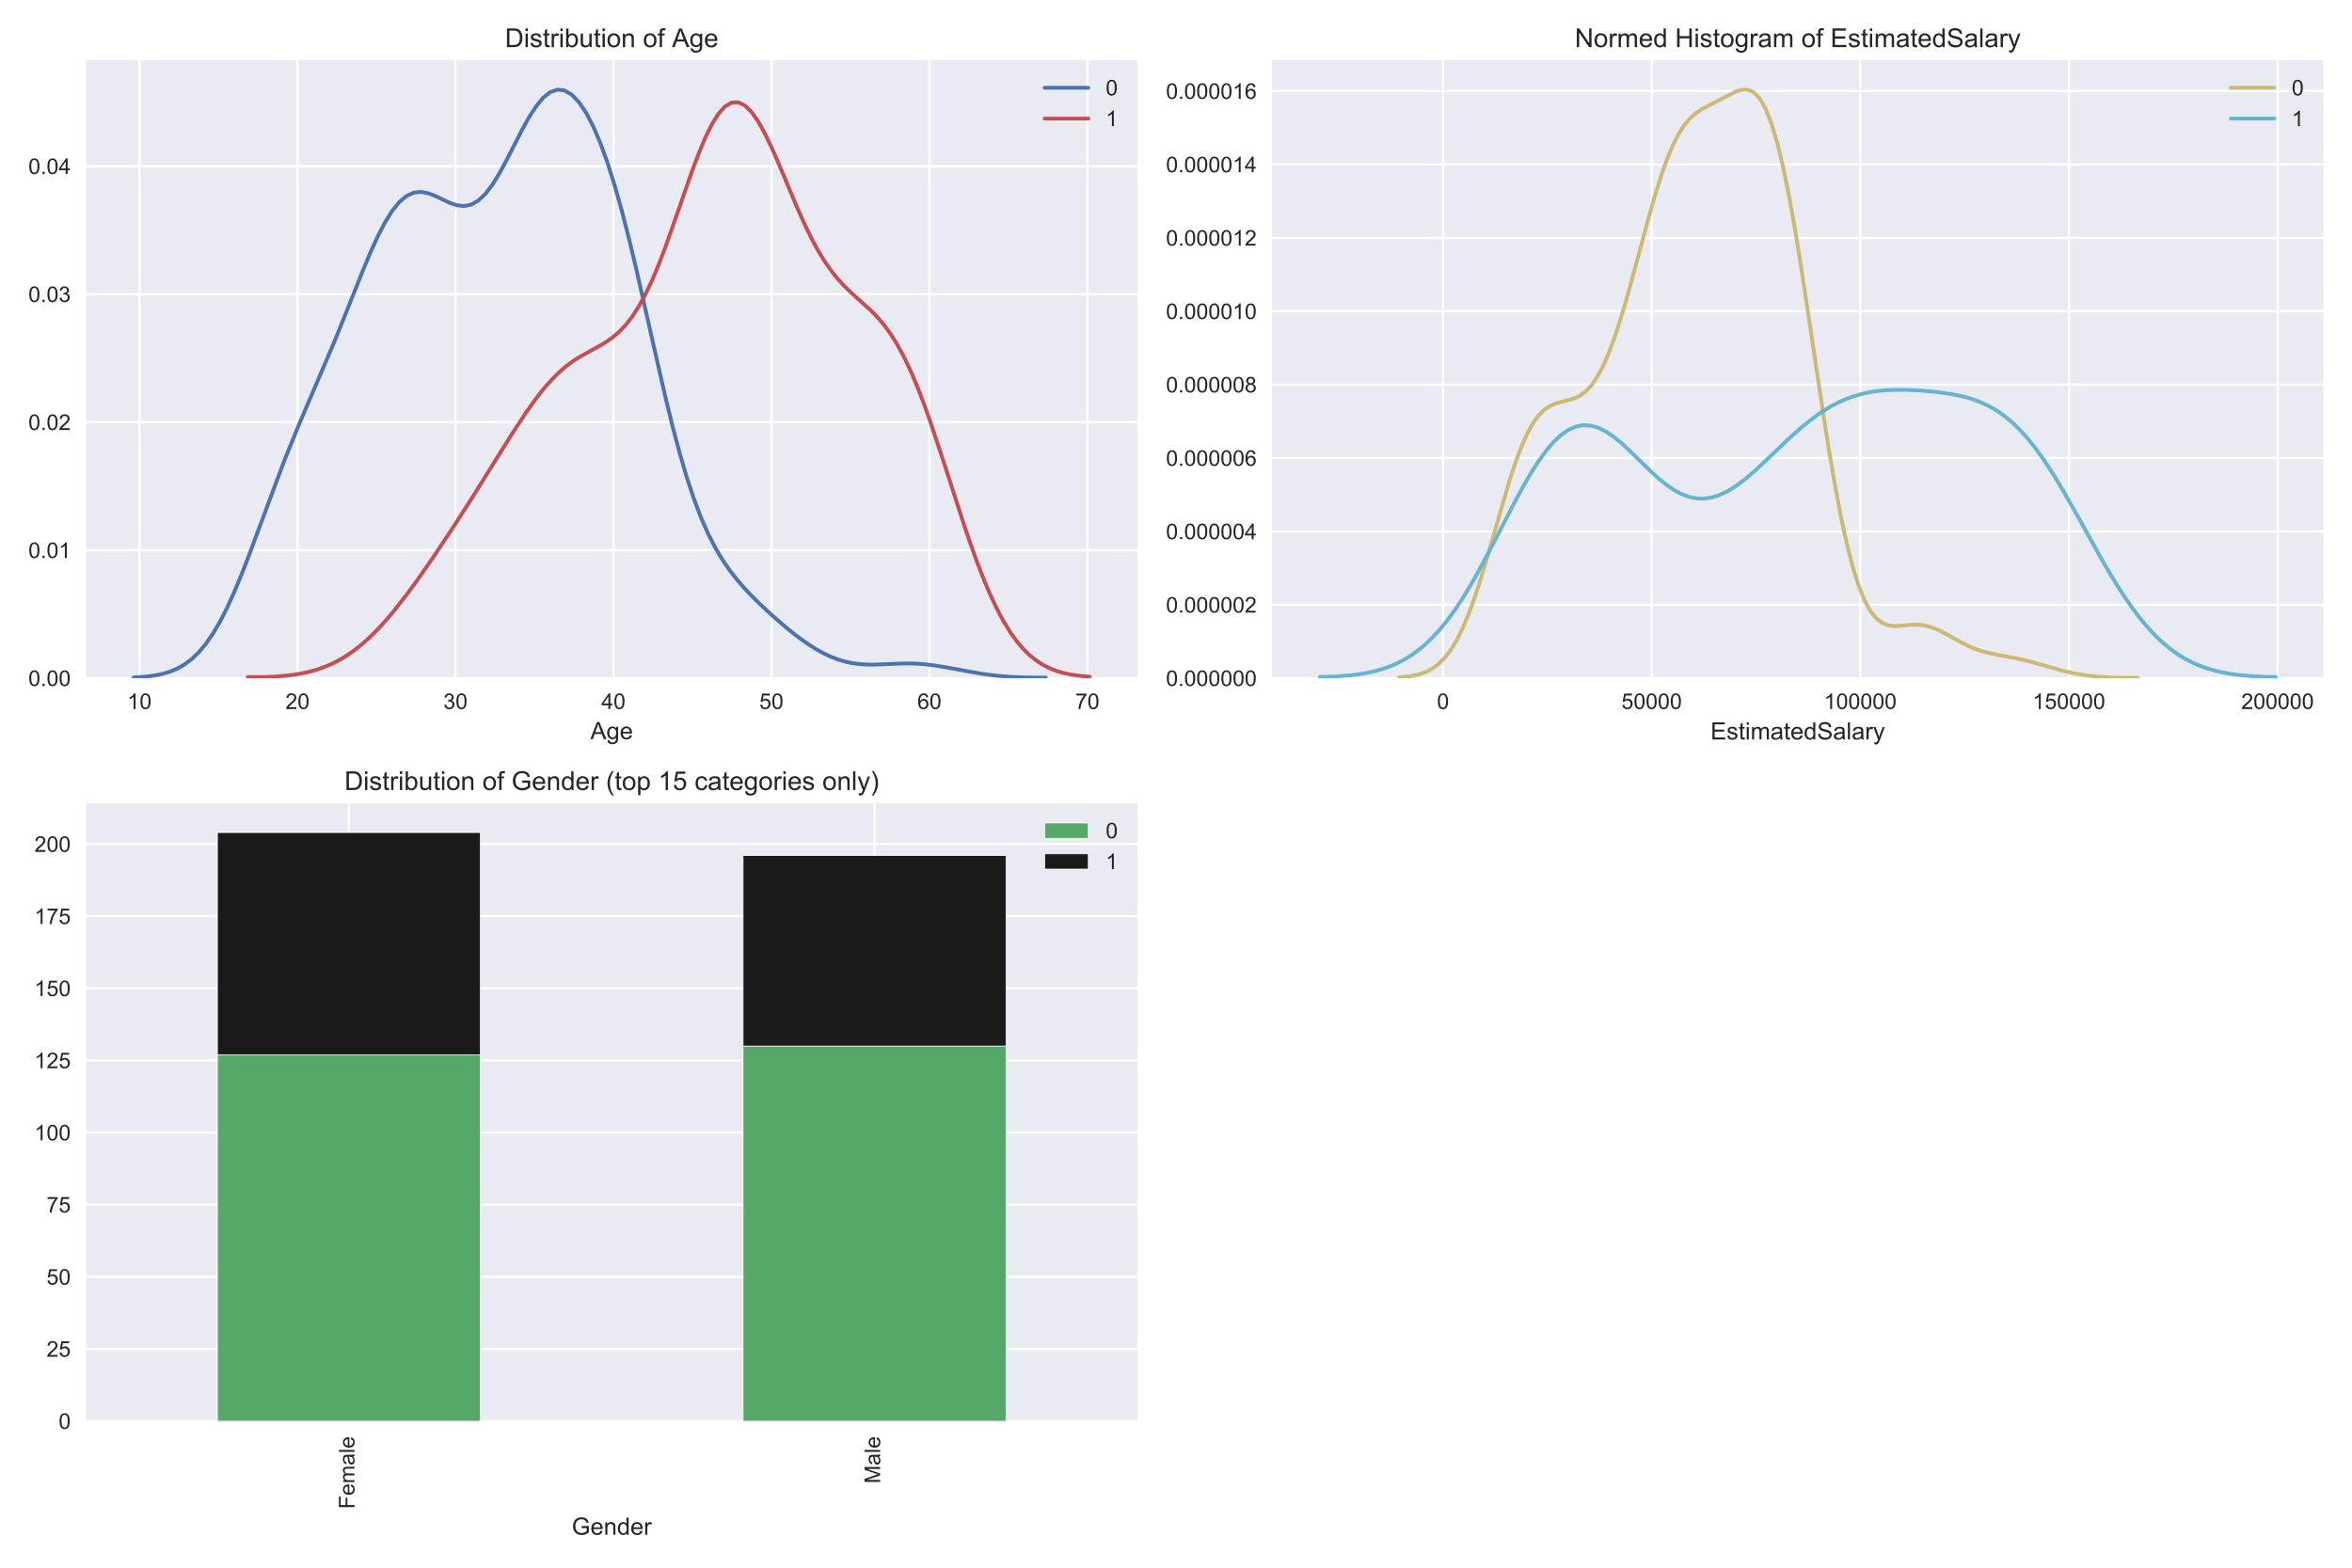 <?xml version="1.0" encoding="utf-8" standalone="no"?>
<!DOCTYPE svg PUBLIC "-//W3C//DTD SVG 1.1//EN"
  "http://www.w3.org/Graphics/SVG/1.1/DTD/svg11.dtd">
<!-- Created with matplotlib (https://matplotlib.org/) -->
<svg height="720pt" version="1.1" viewBox="0 0 1080 720" width="1080pt" xmlns="http://www.w3.org/2000/svg" xmlns:xlink="http://www.w3.org/1999/xlink">
 <defs>
  <style type="text/css">
*{stroke-linecap:butt;stroke-linejoin:round;}
  </style>
 </defs>
 <g id="figure_1">
  <g id="patch_1">
   <path d="M 0 720 
L 1080 720 
L 1080 0 
L 0 0 
z
" style="fill:#ffffff;"/>
  </g>
  <g id="axes_1">
   <g id="patch_2">
    <path d="M 39.49 311.47 
L 522.281 311.47 
L 522.281 27.656 
L 39.49 27.656 
z
" style="fill:#eaeaf2;"/>
   </g>
   <g id="matplotlib.axis_1">
    <g id="xtick_1">
     <g id="line2d_1">
      <path clip-path="url(#p8ef5d5c719)" d="M 64.067 311.47 
L 64.067 27.656 
" style="fill:none;stroke:#ffffff;stroke-linecap:round;"/>
     </g>
     <g id="text_1">
      <!-- 10 -->
      <defs>
       <path d="M 37.25 0 
L 28.469 0 
L 28.469 56 
Q 25.297 52.984 20.141 49.953 
Q 14.984 46.922 10.891 45.406 
L 10.891 53.906 
Q 18.266 57.375 23.781 62.297 
Q 29.297 67.234 31.594 71.875 
L 37.25 71.875 
z
" id="ArialMT-49"/>
       <path d="M 4.156 35.297 
Q 4.156 48 6.766 55.734 
Q 9.375 63.484 14.516 67.672 
Q 19.672 71.875 27.484 71.875 
Q 33.25 71.875 37.594 69.547 
Q 41.938 67.234 44.766 62.859 
Q 47.609 58.5 49.219 52.219 
Q 50.828 45.953 50.828 35.297 
Q 50.828 22.703 48.234 14.969 
Q 45.656 7.234 40.5 3 
Q 35.359 -1.219 27.484 -1.219 
Q 17.141 -1.219 11.234 6.203 
Q 4.156 15.141 4.156 35.297 
z
M 13.188 35.297 
Q 13.188 17.672 17.312 11.828 
Q 21.438 6 27.484 6 
Q 33.547 6 37.672 11.859 
Q 41.797 17.719 41.797 35.297 
Q 41.797 52.984 37.672 58.781 
Q 33.547 64.594 27.391 64.594 
Q 21.344 64.594 17.719 59.469 
Q 13.188 52.938 13.188 35.297 
z
" id="ArialMT-48"/>
      </defs>
      <g style="fill:#262626;" transform="translate(58.506 325.628)scale(0.1 -0.1)">
       <use xlink:href="#ArialMT-49"/>
       <use x="55.615" xlink:href="#ArialMT-48"/>
      </g>
     </g>
    </g>
    <g id="xtick_2">
     <g id="line2d_2">
      <path clip-path="url(#p8ef5d5c719)" d="M 136.608 311.47 
L 136.608 27.656 
" style="fill:none;stroke:#ffffff;stroke-linecap:round;"/>
     </g>
     <g id="text_2">
      <!-- 20 -->
      <defs>
       <path d="M 50.344 8.453 
L 50.344 0 
L 3.031 0 
Q 2.938 3.172 4.047 6.109 
Q 5.859 10.938 9.828 15.625 
Q 13.812 20.312 21.344 26.469 
Q 33.016 36.031 37.109 41.625 
Q 41.219 47.219 41.219 52.203 
Q 41.219 57.422 37.469 61 
Q 33.734 64.594 27.734 64.594 
Q 21.391 64.594 17.578 60.781 
Q 13.766 56.984 13.719 50.25 
L 4.688 51.172 
Q 5.609 61.281 11.656 66.578 
Q 17.719 71.875 27.938 71.875 
Q 38.234 71.875 44.234 66.156 
Q 50.25 60.453 50.25 52 
Q 50.25 47.703 48.484 43.547 
Q 46.734 39.406 42.656 34.812 
Q 38.578 30.219 29.109 22.219 
Q 21.188 15.578 18.938 13.203 
Q 16.703 10.844 15.234 8.453 
z
" id="ArialMT-50"/>
      </defs>
      <g style="fill:#262626;" transform="translate(131.048 325.628)scale(0.1 -0.1)">
       <use xlink:href="#ArialMT-50"/>
       <use x="55.615" xlink:href="#ArialMT-48"/>
      </g>
     </g>
    </g>
    <g id="xtick_3">
     <g id="line2d_3">
      <path clip-path="url(#p8ef5d5c719)" d="M 209.15 311.47 
L 209.15 27.656 
" style="fill:none;stroke:#ffffff;stroke-linecap:round;"/>
     </g>
     <g id="text_3">
      <!-- 30 -->
      <defs>
       <path d="M 4.203 18.891 
L 12.984 20.062 
Q 14.5 12.594 18.141 9.297 
Q 21.781 6 27 6 
Q 33.203 6 37.469 10.297 
Q 41.75 14.594 41.75 20.953 
Q 41.75 27 37.797 30.922 
Q 33.844 34.859 27.734 34.859 
Q 25.25 34.859 21.531 33.891 
L 22.516 41.609 
Q 23.391 41.5 23.922 41.5 
Q 29.547 41.5 34.031 44.422 
Q 38.531 47.359 38.531 53.469 
Q 38.531 58.297 35.25 61.469 
Q 31.984 64.656 26.812 64.656 
Q 21.688 64.656 18.266 61.422 
Q 14.844 58.203 13.875 51.766 
L 5.078 53.328 
Q 6.688 62.156 12.391 67.016 
Q 18.109 71.875 26.609 71.875 
Q 32.469 71.875 37.391 69.359 
Q 42.328 66.844 44.938 62.5 
Q 47.562 58.156 47.562 53.266 
Q 47.562 48.641 45.062 44.828 
Q 42.578 41.016 37.703 38.766 
Q 44.047 37.312 47.562 32.688 
Q 51.078 28.078 51.078 21.141 
Q 51.078 11.766 44.234 5.25 
Q 37.406 -1.266 26.953 -1.266 
Q 17.531 -1.266 11.297 4.344 
Q 5.078 9.969 4.203 18.891 
z
" id="ArialMT-51"/>
      </defs>
      <g style="fill:#262626;" transform="translate(203.589 325.628)scale(0.1 -0.1)">
       <use xlink:href="#ArialMT-51"/>
       <use x="55.615" xlink:href="#ArialMT-48"/>
      </g>
     </g>
    </g>
    <g id="xtick_4">
     <g id="line2d_4">
      <path clip-path="url(#p8ef5d5c719)" d="M 281.692 311.47 
L 281.692 27.656 
" style="fill:none;stroke:#ffffff;stroke-linecap:round;"/>
     </g>
     <g id="text_4">
      <!-- 40 -->
      <defs>
       <path d="M 32.328 0 
L 32.328 17.141 
L 1.266 17.141 
L 1.266 25.203 
L 33.938 71.578 
L 41.109 71.578 
L 41.109 25.203 
L 50.781 25.203 
L 50.781 17.141 
L 41.109 17.141 
L 41.109 0 
z
M 32.328 25.203 
L 32.328 57.469 
L 9.906 25.203 
z
" id="ArialMT-52"/>
      </defs>
      <g style="fill:#262626;" transform="translate(276.131 325.628)scale(0.1 -0.1)">
       <use xlink:href="#ArialMT-52"/>
       <use x="55.615" xlink:href="#ArialMT-48"/>
      </g>
     </g>
    </g>
    <g id="xtick_5">
     <g id="line2d_5">
      <path clip-path="url(#p8ef5d5c719)" d="M 354.233 311.47 
L 354.233 27.656 
" style="fill:none;stroke:#ffffff;stroke-linecap:round;"/>
     </g>
     <g id="text_5">
      <!-- 50 -->
      <defs>
       <path d="M 4.156 18.75 
L 13.375 19.531 
Q 14.406 12.797 18.141 9.391 
Q 21.875 6 27.156 6 
Q 33.5 6 37.891 10.781 
Q 42.281 15.578 42.281 23.484 
Q 42.281 31 38.062 35.344 
Q 33.844 39.703 27 39.703 
Q 22.75 39.703 19.328 37.766 
Q 15.922 35.844 13.969 32.766 
L 5.719 33.844 
L 12.641 70.609 
L 48.25 70.609 
L 48.25 62.203 
L 19.672 62.203 
L 15.828 42.969 
Q 22.266 47.469 29.344 47.469 
Q 38.719 47.469 45.156 40.969 
Q 51.609 34.469 51.609 24.266 
Q 51.609 14.547 45.953 7.469 
Q 39.062 -1.219 27.156 -1.219 
Q 17.391 -1.219 11.203 4.25 
Q 5.031 9.719 4.156 18.75 
z
" id="ArialMT-53"/>
      </defs>
      <g style="fill:#262626;" transform="translate(348.672 325.628)scale(0.1 -0.1)">
       <use xlink:href="#ArialMT-53"/>
       <use x="55.615" xlink:href="#ArialMT-48"/>
      </g>
     </g>
    </g>
    <g id="xtick_6">
     <g id="line2d_6">
      <path clip-path="url(#p8ef5d5c719)" d="M 426.775 311.47 
L 426.775 27.656 
" style="fill:none;stroke:#ffffff;stroke-linecap:round;"/>
     </g>
     <g id="text_6">
      <!-- 60 -->
      <defs>
       <path d="M 49.75 54.047 
L 41.016 53.375 
Q 39.844 58.547 37.703 60.891 
Q 34.125 64.656 28.906 64.656 
Q 24.703 64.656 21.531 62.312 
Q 17.391 59.281 14.984 53.469 
Q 12.594 47.656 12.5 36.922 
Q 15.672 41.75 20.266 44.094 
Q 24.859 46.438 29.891 46.438 
Q 38.672 46.438 44.844 39.969 
Q 51.031 33.5 51.031 23.25 
Q 51.031 16.5 48.125 10.719 
Q 45.219 4.938 40.141 1.859 
Q 35.062 -1.219 28.609 -1.219 
Q 17.625 -1.219 10.688 6.859 
Q 3.766 14.938 3.766 33.5 
Q 3.766 54.25 11.422 63.672 
Q 18.109 71.875 29.438 71.875 
Q 37.891 71.875 43.281 67.141 
Q 48.688 62.406 49.75 54.047 
z
M 13.875 23.188 
Q 13.875 18.656 15.797 14.5 
Q 17.719 10.359 21.188 8.172 
Q 24.656 6 28.469 6 
Q 34.031 6 38.031 10.484 
Q 42.047 14.984 42.047 22.703 
Q 42.047 30.125 38.078 34.391 
Q 34.125 38.672 28.125 38.672 
Q 22.172 38.672 18.016 34.391 
Q 13.875 30.125 13.875 23.188 
z
" id="ArialMT-54"/>
      </defs>
      <g style="fill:#262626;" transform="translate(421.214 325.628)scale(0.1 -0.1)">
       <use xlink:href="#ArialMT-54"/>
       <use x="55.615" xlink:href="#ArialMT-48"/>
      </g>
     </g>
    </g>
    <g id="xtick_7">
     <g id="line2d_7">
      <path clip-path="url(#p8ef5d5c719)" d="M 499.317 311.47 
L 499.317 27.656 
" style="fill:none;stroke:#ffffff;stroke-linecap:round;"/>
     </g>
     <g id="text_7">
      <!-- 70 -->
      <defs>
       <path d="M 4.734 62.203 
L 4.734 70.656 
L 51.078 70.656 
L 51.078 63.812 
Q 44.234 56.547 37.516 44.484 
Q 30.812 32.422 27.156 19.672 
Q 24.516 10.688 23.781 0 
L 14.75 0 
Q 14.891 8.453 18.062 20.406 
Q 21.234 32.375 27.172 43.484 
Q 33.109 54.594 39.797 62.203 
z
" id="ArialMT-55"/>
      </defs>
      <g style="fill:#262626;" transform="translate(493.756 325.628)scale(0.1 -0.1)">
       <use xlink:href="#ArialMT-55"/>
       <use x="55.615" xlink:href="#ArialMT-48"/>
      </g>
     </g>
    </g>
    <g id="text_8">
     <!-- Age -->
     <defs>
      <path d="M -0.141 0 
L 27.344 71.578 
L 37.547 71.578 
L 66.844 0 
L 56.062 0 
L 47.703 21.688 
L 17.781 21.688 
L 9.906 0 
z
M 20.516 29.391 
L 44.781 29.391 
L 37.312 49.219 
Q 33.891 58.25 32.234 64.062 
Q 30.859 57.172 28.375 50.391 
z
" id="ArialMT-65"/>
      <path d="M 4.984 -4.297 
L 13.531 -5.562 
Q 14.062 -9.516 16.5 -11.328 
Q 19.781 -13.766 25.438 -13.766 
Q 31.547 -13.766 34.859 -11.328 
Q 38.188 -8.891 39.359 -4.5 
Q 40.047 -1.812 39.984 6.781 
Q 34.234 0 25.641 0 
Q 14.938 0 9.078 7.719 
Q 3.219 15.438 3.219 26.219 
Q 3.219 33.641 5.906 39.906 
Q 8.594 46.188 13.688 49.609 
Q 18.797 53.031 25.688 53.031 
Q 34.859 53.031 40.828 45.609 
L 40.828 51.859 
L 48.922 51.859 
L 48.922 7.031 
Q 48.922 -5.078 46.453 -10.125 
Q 44 -15.188 38.641 -18.109 
Q 33.297 -21.047 25.484 -21.047 
Q 16.219 -21.047 10.5 -16.875 
Q 4.781 -12.703 4.984 -4.297 
z
M 12.25 26.859 
Q 12.25 16.656 16.297 11.969 
Q 20.359 7.281 26.469 7.281 
Q 32.516 7.281 36.609 11.938 
Q 40.719 16.609 40.719 26.562 
Q 40.719 36.078 36.5 40.906 
Q 32.281 45.75 26.312 45.75 
Q 20.453 45.75 16.344 40.984 
Q 12.25 36.234 12.25 26.859 
z
" id="ArialMT-103"/>
      <path d="M 42.094 16.703 
L 51.172 15.578 
Q 49.031 7.625 43.219 3.219 
Q 37.406 -1.172 28.375 -1.172 
Q 17 -1.172 10.328 5.828 
Q 3.656 12.844 3.656 25.484 
Q 3.656 38.578 10.391 45.797 
Q 17.141 53.031 27.875 53.031 
Q 38.281 53.031 44.875 45.953 
Q 51.469 38.875 51.469 26.031 
Q 51.469 25.25 51.422 23.688 
L 12.75 23.688 
Q 13.234 15.141 17.578 10.594 
Q 21.922 6.062 28.422 6.062 
Q 33.25 6.062 36.672 8.594 
Q 40.094 11.141 42.094 16.703 
z
M 13.234 30.906 
L 42.188 30.906 
Q 41.609 37.453 38.875 40.719 
Q 34.672 45.797 27.984 45.797 
Q 21.922 45.797 17.797 41.75 
Q 13.672 37.703 13.234 30.906 
z
" id="ArialMT-101"/>
     </defs>
     <g style="fill:#262626;" transform="translate(271.1 339.489)scale(0.11 -0.11)">
      <use xlink:href="#ArialMT-65"/>
      <use x="66.699" xlink:href="#ArialMT-103"/>
      <use x="122.314" xlink:href="#ArialMT-101"/>
     </g>
    </g>
   </g>
   <g id="matplotlib.axis_2">
    <g id="ytick_1">
     <g id="line2d_8">
      <path clip-path="url(#p8ef5d5c719)" d="M 39.49 311.47 
L 522.281 311.47 
" style="fill:none;stroke:#ffffff;stroke-linecap:round;"/>
     </g>
     <g id="text_9">
      <!-- 0.00 -->
      <defs>
       <path d="M 9.078 0 
L 9.078 10.016 
L 19.094 10.016 
L 19.094 0 
z
" id="ArialMT-46"/>
      </defs>
      <g style="fill:#262626;" transform="translate(13.029 315.049)scale(0.1 -0.1)">
       <use xlink:href="#ArialMT-48"/>
       <use x="55.615" xlink:href="#ArialMT-46"/>
       <use x="83.398" xlink:href="#ArialMT-48"/>
       <use x="139.014" xlink:href="#ArialMT-48"/>
      </g>
     </g>
    </g>
    <g id="ytick_2">
     <g id="line2d_9">
      <path clip-path="url(#p8ef5d5c719)" d="M 39.49 252.687 
L 522.281 252.687 
" style="fill:none;stroke:#ffffff;stroke-linecap:round;"/>
     </g>
     <g id="text_10">
      <!-- 0.01 -->
      <g style="fill:#262626;" transform="translate(13.029 256.266)scale(0.1 -0.1)">
       <use xlink:href="#ArialMT-48"/>
       <use x="55.615" xlink:href="#ArialMT-46"/>
       <use x="83.398" xlink:href="#ArialMT-48"/>
       <use x="139.014" xlink:href="#ArialMT-49"/>
      </g>
     </g>
    </g>
    <g id="ytick_3">
     <g id="line2d_10">
      <path clip-path="url(#p8ef5d5c719)" d="M 39.49 193.903 
L 522.281 193.903 
" style="fill:none;stroke:#ffffff;stroke-linecap:round;"/>
     </g>
     <g id="text_11">
      <!-- 0.02 -->
      <g style="fill:#262626;" transform="translate(13.029 197.482)scale(0.1 -0.1)">
       <use xlink:href="#ArialMT-48"/>
       <use x="55.615" xlink:href="#ArialMT-46"/>
       <use x="83.398" xlink:href="#ArialMT-48"/>
       <use x="139.014" xlink:href="#ArialMT-50"/>
      </g>
     </g>
    </g>
    <g id="ytick_4">
     <g id="line2d_11">
      <path clip-path="url(#p8ef5d5c719)" d="M 39.49 135.12 
L 522.281 135.12 
" style="fill:none;stroke:#ffffff;stroke-linecap:round;"/>
     </g>
     <g id="text_12">
      <!-- 0.03 -->
      <g style="fill:#262626;" transform="translate(13.029 138.699)scale(0.1 -0.1)">
       <use xlink:href="#ArialMT-48"/>
       <use x="55.615" xlink:href="#ArialMT-46"/>
       <use x="83.398" xlink:href="#ArialMT-48"/>
       <use x="139.014" xlink:href="#ArialMT-51"/>
      </g>
     </g>
    </g>
    <g id="ytick_5">
     <g id="line2d_12">
      <path clip-path="url(#p8ef5d5c719)" d="M 39.49 76.337 
L 522.281 76.337 
" style="fill:none;stroke:#ffffff;stroke-linecap:round;"/>
     </g>
     <g id="text_13">
      <!-- 0.04 -->
      <g style="fill:#262626;" transform="translate(13.029 79.916)scale(0.1 -0.1)">
       <use xlink:href="#ArialMT-48"/>
       <use x="55.615" xlink:href="#ArialMT-46"/>
       <use x="83.398" xlink:href="#ArialMT-48"/>
       <use x="139.014" xlink:href="#ArialMT-52"/>
      </g>
     </g>
    </g>
   </g>
   <g id="line2d_13">
    <path clip-path="url(#p8ef5d5c719)" d="M 61.435 311.108 
L 64.732 310.925 
L 68.03 310.625 
L 71.327 310.163 
L 74.624 309.479 
L 77.921 308.501 
L 81.219 307.139 
L 84.516 305.297 
L 87.813 302.87 
L 91.11 299.756 
L 94.408 295.868 
L 97.705 291.138 
L 101.002 285.538 
L 104.299 279.079 
L 107.597 271.823 
L 110.894 263.88 
L 114.191 255.403 
L 130.677 211.223 
L 137.272 195.029 
L 153.758 156.401 
L 160.353 139.973 
L 166.947 123.444 
L 170.244 115.617 
L 173.542 108.408 
L 176.839 102.059 
L 180.136 96.782 
L 183.433 92.727 
L 186.731 89.965 
L 190.028 88.474 
L 193.325 88.139 
L 196.622 88.75 
L 199.92 90.023 
L 206.514 93.157 
L 209.811 94.276 
L 213.109 94.634 
L 216.406 93.961 
L 219.703 92.077 
L 223 88.918 
L 226.298 84.547 
L 229.595 79.148 
L 232.892 73.014 
L 239.487 60.072 
L 242.784 54.09 
L 246.081 48.946 
L 249.378 44.946 
L 252.676 42.307 
L 255.973 41.16 
L 259.27 41.557 
L 262.567 43.494 
L 265.865 46.938 
L 269.162 51.848 
L 272.459 58.188 
L 275.756 65.935 
L 279.054 75.064 
L 282.351 85.533 
L 285.648 97.263 
L 288.945 110.117 
L 292.243 123.887 
L 298.837 153.012 
L 305.432 181.904 
L 308.729 195.386 
L 312.026 207.85 
L 315.323 219.113 
L 318.621 229.089 
L 321.918 237.78 
L 325.215 245.266 
L 328.512 251.681 
L 331.81 257.193 
L 335.107 261.977 
L 338.404 266.201 
L 341.701 270.009 
L 344.999 273.517 
L 348.296 276.81 
L 354.89 282.952 
L 361.485 288.617 
L 364.782 291.255 
L 368.079 293.735 
L 371.377 296.031 
L 374.674 298.111 
L 377.971 299.949 
L 381.268 301.52 
L 384.566 302.808 
L 387.863 303.807 
L 391.16 304.524 
L 394.457 304.978 
L 397.755 305.204 
L 401.052 305.248 
L 407.646 305.012 
L 414.241 304.735 
L 417.538 304.707 
L 420.835 304.797 
L 424.133 305.02 
L 427.43 305.373 
L 434.024 306.402 
L 450.511 309.421 
L 457.105 310.278 
L 463.7 310.838 
L 470.294 311.143 
L 476.889 311.238 
L 480.186 311.206 
L 480.186 311.206 
" style="fill:none;stroke:#4c72b0;stroke-linecap:round;stroke-width:1.75;"/>
   </g>
   <g id="line2d_14">
    <path clip-path="url(#p8ef5d5c719)" d="M 113.826 310.921 
L 119.913 310.976 
L 126 310.763 
L 132.087 310.254 
L 135.13 309.86 
L 138.173 309.352 
L 141.217 308.71 
L 144.26 307.915 
L 147.303 306.946 
L 150.347 305.78 
L 153.39 304.399 
L 156.434 302.784 
L 159.477 300.921 
L 162.52 298.801 
L 165.564 296.416 
L 168.607 293.768 
L 171.651 290.86 
L 174.694 287.703 
L 177.737 284.312 
L 180.781 280.704 
L 186.867 272.926 
L 192.954 264.554 
L 199.041 255.756 
L 208.171 242.021 
L 217.301 227.794 
L 229.475 208.267 
L 235.562 198.569 
L 241.648 189.322 
L 244.692 184.999 
L 247.735 180.951 
L 250.779 177.223 
L 253.822 173.854 
L 256.865 170.862 
L 259.909 168.247 
L 262.952 165.982 
L 265.996 164.015 
L 272.082 160.626 
L 275.126 158.972 
L 278.169 157.16 
L 281.212 155.038 
L 284.256 152.455 
L 287.299 149.27 
L 290.343 145.363 
L 293.386 140.645 
L 296.429 135.067 
L 299.473 128.629 
L 302.516 121.385 
L 305.56 113.444 
L 311.646 96.183 
L 317.733 78.708 
L 320.776 70.606 
L 323.82 63.32 
L 326.863 57.123 
L 329.907 52.246 
L 332.95 48.868 
L 335.993 47.101 
L 339.037 46.983 
L 342.08 48.48 
L 345.124 51.486 
L 348.167 55.83 
L 351.21 61.295 
L 354.254 67.625 
L 357.297 74.549 
L 366.427 96.226 
L 369.471 102.995 
L 372.514 109.255 
L 375.557 114.914 
L 378.601 119.927 
L 381.644 124.304 
L 384.688 128.097 
L 387.731 131.402 
L 390.774 134.347 
L 399.905 142.603 
L 402.948 145.73 
L 405.991 149.315 
L 409.035 153.49 
L 412.078 158.359 
L 415.121 163.989 
L 418.165 170.404 
L 421.208 177.589 
L 424.252 185.486 
L 427.295 193.997 
L 433.382 212.321 
L 442.512 240.578 
L 445.555 249.527 
L 448.599 257.995 
L 451.642 265.871 
L 454.686 273.071 
L 457.729 279.545 
L 460.772 285.268 
L 463.816 290.245 
L 466.859 294.502 
L 469.902 298.086 
L 472.946 301.054 
L 475.989 303.473 
L 479.033 305.412 
L 482.076 306.942 
L 485.119 308.129 
L 488.163 309.033 
L 491.206 309.709 
L 494.25 310.202 
L 497.293 310.549 
L 500.336 310.782 
L 500.336 310.782 
" style="fill:none;stroke:#c44e52;stroke-linecap:round;stroke-width:1.75;"/>
   </g>
   <g id="patch_3">
    <path d="M 39.49 311.47 
L 39.49 27.656 
" style="fill:none;"/>
   </g>
   <g id="patch_4">
    <path d="M 522.281 311.47 
L 522.281 27.656 
" style="fill:none;"/>
   </g>
   <g id="patch_5">
    <path d="M 39.49 311.47 
L 522.281 311.47 
" style="fill:none;"/>
   </g>
   <g id="patch_6">
    <path d="M 39.49 27.656 
L 522.281 27.656 
" style="fill:none;"/>
   </g>
   <g id="text_14">
    <!-- Distribution of Age -->
    <defs>
     <path d="M 7.719 0 
L 7.719 71.578 
L 32.375 71.578 
Q 40.719 71.578 45.125 70.562 
Q 51.266 69.141 55.609 65.438 
Q 61.281 60.641 64.078 53.188 
Q 66.891 45.75 66.891 36.188 
Q 66.891 28.031 64.984 21.734 
Q 63.094 15.438 60.109 11.297 
Q 57.125 7.172 53.578 4.797 
Q 50.047 2.438 45.047 1.219 
Q 40.047 0 33.547 0 
z
M 17.188 8.453 
L 32.469 8.453 
Q 39.547 8.453 43.578 9.766 
Q 47.609 11.078 50 13.484 
Q 53.375 16.844 55.25 22.531 
Q 57.125 28.219 57.125 36.328 
Q 57.125 47.562 53.438 53.594 
Q 49.75 59.625 44.484 61.672 
Q 40.672 63.141 32.234 63.141 
L 17.188 63.141 
z
" id="ArialMT-68"/>
     <path d="M 6.641 61.469 
L 6.641 71.578 
L 15.438 71.578 
L 15.438 61.469 
z
M 6.641 0 
L 6.641 51.859 
L 15.438 51.859 
L 15.438 0 
z
" id="ArialMT-105"/>
     <path d="M 3.078 15.484 
L 11.766 16.844 
Q 12.5 11.625 15.844 8.844 
Q 19.188 6.062 25.203 6.062 
Q 31.25 6.062 34.172 8.516 
Q 37.109 10.984 37.109 14.312 
Q 37.109 17.281 34.516 19 
Q 32.719 20.172 25.531 21.969 
Q 15.875 24.422 12.141 26.203 
Q 8.406 27.984 6.469 31.125 
Q 4.547 34.281 4.547 38.094 
Q 4.547 41.547 6.125 44.5 
Q 7.719 47.469 10.453 49.422 
Q 12.5 50.922 16.031 51.969 
Q 19.578 53.031 23.641 53.031 
Q 29.734 53.031 34.344 51.266 
Q 38.969 49.516 41.156 46.5 
Q 43.359 43.5 44.188 38.484 
L 35.594 37.312 
Q 35.016 41.312 32.203 43.547 
Q 29.391 45.797 24.266 45.797 
Q 18.219 45.797 15.625 43.797 
Q 13.031 41.797 13.031 39.109 
Q 13.031 37.406 14.109 36.031 
Q 15.188 34.625 17.484 33.688 
Q 18.797 33.203 25.25 31.453 
Q 34.578 28.953 38.25 27.359 
Q 41.938 25.781 44.031 22.75 
Q 46.141 19.734 46.141 15.234 
Q 46.141 10.844 43.578 6.953 
Q 41.016 3.078 36.172 0.953 
Q 31.344 -1.172 25.25 -1.172 
Q 15.141 -1.172 9.844 3.031 
Q 4.547 7.234 3.078 15.484 
z
" id="ArialMT-115"/>
     <path d="M 25.781 7.859 
L 27.047 0.094 
Q 23.344 -0.688 20.406 -0.688 
Q 15.625 -0.688 12.984 0.828 
Q 10.359 2.344 9.281 4.812 
Q 8.203 7.281 8.203 15.188 
L 8.203 45.016 
L 1.766 45.016 
L 1.766 51.859 
L 8.203 51.859 
L 8.203 64.703 
L 16.938 69.969 
L 16.938 51.859 
L 25.781 51.859 
L 25.781 45.016 
L 16.938 45.016 
L 16.938 14.703 
Q 16.938 10.938 17.406 9.859 
Q 17.875 8.797 18.922 8.156 
Q 19.969 7.516 21.922 7.516 
Q 23.391 7.516 25.781 7.859 
z
" id="ArialMT-116"/>
     <path d="M 6.5 0 
L 6.5 51.859 
L 14.406 51.859 
L 14.406 44 
Q 17.438 49.516 20 51.266 
Q 22.562 53.031 25.641 53.031 
Q 30.078 53.031 34.672 50.203 
L 31.641 42.047 
Q 28.422 43.953 25.203 43.953 
Q 22.312 43.953 20.016 42.219 
Q 17.719 40.484 16.75 37.406 
Q 15.281 32.719 15.281 27.156 
L 15.281 0 
z
" id="ArialMT-114"/>
     <path d="M 14.703 0 
L 6.547 0 
L 6.547 71.578 
L 15.328 71.578 
L 15.328 46.047 
Q 20.906 53.031 29.547 53.031 
Q 34.328 53.031 38.594 51.094 
Q 42.875 49.172 45.625 45.672 
Q 48.391 42.188 49.953 37.25 
Q 51.516 32.328 51.516 26.703 
Q 51.516 13.375 44.922 6.094 
Q 38.328 -1.172 29.109 -1.172 
Q 19.922 -1.172 14.703 6.5 
z
M 14.594 26.312 
Q 14.594 17 17.141 12.844 
Q 21.297 6.062 28.375 6.062 
Q 34.125 6.062 38.328 11.062 
Q 42.531 16.062 42.531 25.984 
Q 42.531 36.141 38.5 40.969 
Q 34.469 45.797 28.766 45.797 
Q 23 45.797 18.797 40.797 
Q 14.594 35.797 14.594 26.312 
z
" id="ArialMT-98"/>
     <path d="M 40.578 0 
L 40.578 7.625 
Q 34.516 -1.172 24.125 -1.172 
Q 19.531 -1.172 15.547 0.578 
Q 11.578 2.344 9.641 5 
Q 7.719 7.672 6.938 11.531 
Q 6.391 14.109 6.391 19.734 
L 6.391 51.859 
L 15.188 51.859 
L 15.188 23.094 
Q 15.188 16.219 15.719 13.812 
Q 16.547 10.359 19.234 8.375 
Q 21.922 6.391 25.875 6.391 
Q 29.828 6.391 33.297 8.422 
Q 36.766 10.453 38.203 13.938 
Q 39.656 17.438 39.656 24.078 
L 39.656 51.859 
L 48.438 51.859 
L 48.438 0 
z
" id="ArialMT-117"/>
     <path d="M 3.328 25.922 
Q 3.328 40.328 11.328 47.266 
Q 18.016 53.031 27.641 53.031 
Q 38.328 53.031 45.109 46.016 
Q 51.906 39.016 51.906 26.656 
Q 51.906 16.656 48.906 10.906 
Q 45.906 5.172 40.156 2 
Q 34.422 -1.172 27.641 -1.172 
Q 16.75 -1.172 10.031 5.812 
Q 3.328 12.797 3.328 25.922 
z
M 12.359 25.922 
Q 12.359 15.969 16.703 11.016 
Q 21.047 6.062 27.641 6.062 
Q 34.188 6.062 38.531 11.031 
Q 42.875 16.016 42.875 26.219 
Q 42.875 35.844 38.5 40.797 
Q 34.125 45.75 27.641 45.75 
Q 21.047 45.75 16.703 40.812 
Q 12.359 35.891 12.359 25.922 
z
" id="ArialMT-111"/>
     <path d="M 6.594 0 
L 6.594 51.859 
L 14.5 51.859 
L 14.5 44.484 
Q 20.219 53.031 31 53.031 
Q 35.688 53.031 39.625 51.344 
Q 43.562 49.656 45.516 46.922 
Q 47.469 44.188 48.25 40.438 
Q 48.734 37.984 48.734 31.891 
L 48.734 0 
L 39.938 0 
L 39.938 31.547 
Q 39.938 36.922 38.906 39.578 
Q 37.891 42.234 35.281 43.812 
Q 32.672 45.406 29.156 45.406 
Q 23.531 45.406 19.453 41.844 
Q 15.375 38.281 15.375 28.328 
L 15.375 0 
z
" id="ArialMT-110"/>
     <path id="ArialMT-32"/>
     <path d="M 8.688 0 
L 8.688 45.016 
L 0.922 45.016 
L 0.922 51.859 
L 8.688 51.859 
L 8.688 57.375 
Q 8.688 62.594 9.625 65.141 
Q 10.891 68.562 14.078 70.672 
Q 17.281 72.797 23.047 72.797 
Q 26.766 72.797 31.25 71.922 
L 29.938 64.266 
Q 27.203 64.75 24.75 64.75 
Q 20.75 64.75 19.094 63.031 
Q 17.438 61.328 17.438 56.641 
L 17.438 51.859 
L 27.547 51.859 
L 27.547 45.016 
L 17.438 45.016 
L 17.438 0 
z
" id="ArialMT-102"/>
    </defs>
    <g style="fill:#262626;" transform="translate(231.868 21.656)scale(0.12 -0.12)">
     <use xlink:href="#ArialMT-68"/>
     <use x="72.217" xlink:href="#ArialMT-105"/>
     <use x="94.434" xlink:href="#ArialMT-115"/>
     <use x="144.434" xlink:href="#ArialMT-116"/>
     <use x="172.217" xlink:href="#ArialMT-114"/>
     <use x="205.518" xlink:href="#ArialMT-105"/>
     <use x="227.734" xlink:href="#ArialMT-98"/>
     <use x="283.35" xlink:href="#ArialMT-117"/>
     <use x="338.965" xlink:href="#ArialMT-116"/>
     <use x="366.748" xlink:href="#ArialMT-105"/>
     <use x="388.965" xlink:href="#ArialMT-111"/>
     <use x="444.58" xlink:href="#ArialMT-110"/>
     <use x="500.195" xlink:href="#ArialMT-32"/>
     <use x="527.979" xlink:href="#ArialMT-111"/>
     <use x="583.594" xlink:href="#ArialMT-102"/>
     <use x="611.377" xlink:href="#ArialMT-32"/>
     <use x="639.082" xlink:href="#ArialMT-65"/>
     <use x="705.781" xlink:href="#ArialMT-103"/>
     <use x="761.396" xlink:href="#ArialMT-101"/>
    </g>
   </g>
   <g id="legend_1">
    <g id="line2d_15">
     <path d="M 479.72 40.314 
L 499.72 40.314 
" style="fill:none;stroke:#4c72b0;stroke-linecap:round;stroke-width:1.75;"/>
    </g>
    <g id="line2d_16"/>
    <g id="text_15">
     <!-- 0 -->
     <g style="fill:#262626;" transform="translate(507.72 43.814)scale(0.1 -0.1)">
      <use xlink:href="#ArialMT-48"/>
     </g>
    </g>
    <g id="line2d_17">
     <path d="M 479.72 54.459 
L 499.72 54.459 
" style="fill:none;stroke:#c44e52;stroke-linecap:round;stroke-width:1.75;"/>
    </g>
    <g id="line2d_18"/>
    <g id="text_16">
     <!-- 1 -->
     <g style="fill:#262626;" transform="translate(507.72 57.959)scale(0.1 -0.1)">
      <use xlink:href="#ArialMT-49"/>
     </g>
    </g>
   </g>
  </g>
  <g id="axes_2">
   <g id="patch_7">
    <path d="M 584.091 311.47 
L 1066.883 311.47 
L 1066.883 27.656 
L 584.091 27.656 
z
" style="fill:#eaeaf2;"/>
   </g>
   <g id="matplotlib.axis_3">
    <g id="xtick_8">
     <g id="line2d_19">
      <path clip-path="url(#p80f8009351)" d="M 662.618 311.47 
L 662.618 27.656 
" style="fill:none;stroke:#ffffff;stroke-linecap:round;"/>
     </g>
     <g id="text_17">
      <!-- 0 -->
      <g style="fill:#262626;" transform="translate(659.837 325.628)scale(0.1 -0.1)">
       <use xlink:href="#ArialMT-48"/>
      </g>
     </g>
    </g>
    <g id="xtick_9">
     <g id="line2d_20">
      <path clip-path="url(#p80f8009351)" d="M 758.423 311.47 
L 758.423 27.656 
" style="fill:none;stroke:#ffffff;stroke-linecap:round;"/>
     </g>
     <g id="text_18">
      <!-- 50000 -->
      <g style="fill:#262626;" transform="translate(744.521 325.628)scale(0.1 -0.1)">
       <use xlink:href="#ArialMT-53"/>
       <use x="55.615" xlink:href="#ArialMT-48"/>
       <use x="111.23" xlink:href="#ArialMT-48"/>
       <use x="166.846" xlink:href="#ArialMT-48"/>
       <use x="222.461" xlink:href="#ArialMT-48"/>
      </g>
     </g>
    </g>
    <g id="xtick_10">
     <g id="line2d_21">
      <path clip-path="url(#p80f8009351)" d="M 854.229 311.47 
L 854.229 27.656 
" style="fill:none;stroke:#ffffff;stroke-linecap:round;"/>
     </g>
     <g id="text_19">
      <!-- 100000 -->
      <g style="fill:#262626;" transform="translate(837.546 325.628)scale(0.1 -0.1)">
       <use xlink:href="#ArialMT-49"/>
       <use x="55.615" xlink:href="#ArialMT-48"/>
       <use x="111.23" xlink:href="#ArialMT-48"/>
       <use x="166.846" xlink:href="#ArialMT-48"/>
       <use x="222.461" xlink:href="#ArialMT-48"/>
       <use x="278.076" xlink:href="#ArialMT-48"/>
      </g>
     </g>
    </g>
    <g id="xtick_11">
     <g id="line2d_22">
      <path clip-path="url(#p80f8009351)" d="M 950.034 311.47 
L 950.034 27.656 
" style="fill:none;stroke:#ffffff;stroke-linecap:round;"/>
     </g>
     <g id="text_20">
      <!-- 150000 -->
      <g style="fill:#262626;" transform="translate(933.351 325.628)scale(0.1 -0.1)">
       <use xlink:href="#ArialMT-49"/>
       <use x="55.615" xlink:href="#ArialMT-53"/>
       <use x="111.23" xlink:href="#ArialMT-48"/>
       <use x="166.846" xlink:href="#ArialMT-48"/>
       <use x="222.461" xlink:href="#ArialMT-48"/>
       <use x="278.076" xlink:href="#ArialMT-48"/>
      </g>
     </g>
    </g>
    <g id="xtick_12">
     <g id="line2d_23">
      <path clip-path="url(#p80f8009351)" d="M 1045.839 311.47 
L 1045.839 27.656 
" style="fill:none;stroke:#ffffff;stroke-linecap:round;"/>
     </g>
     <g id="text_21">
      <!-- 200000 -->
      <g style="fill:#262626;" transform="translate(1029.157 325.628)scale(0.1 -0.1)">
       <use xlink:href="#ArialMT-50"/>
       <use x="55.615" xlink:href="#ArialMT-48"/>
       <use x="111.23" xlink:href="#ArialMT-48"/>
       <use x="166.846" xlink:href="#ArialMT-48"/>
       <use x="222.461" xlink:href="#ArialMT-48"/>
       <use x="278.076" xlink:href="#ArialMT-48"/>
      </g>
     </g>
    </g>
    <g id="text_22">
     <!-- EstimatedSalary -->
     <defs>
      <path d="M 7.906 0 
L 7.906 71.578 
L 59.672 71.578 
L 59.672 63.141 
L 17.391 63.141 
L 17.391 41.219 
L 56.984 41.219 
L 56.984 32.812 
L 17.391 32.812 
L 17.391 8.453 
L 61.328 8.453 
L 61.328 0 
z
" id="ArialMT-69"/>
      <path d="M 6.594 0 
L 6.594 51.859 
L 14.453 51.859 
L 14.453 44.578 
Q 16.891 48.391 20.938 50.703 
Q 25 53.031 30.172 53.031 
Q 35.938 53.031 39.625 50.641 
Q 43.312 48.25 44.828 43.953 
Q 50.984 53.031 60.844 53.031 
Q 68.562 53.031 72.703 48.75 
Q 76.859 44.484 76.859 35.594 
L 76.859 0 
L 68.109 0 
L 68.109 32.672 
Q 68.109 37.938 67.25 40.25 
Q 66.406 42.578 64.156 43.984 
Q 61.922 45.406 58.891 45.406 
Q 53.422 45.406 49.797 41.766 
Q 46.188 38.141 46.188 30.125 
L 46.188 0 
L 37.406 0 
L 37.406 33.688 
Q 37.406 39.547 35.25 42.469 
Q 33.109 45.406 28.219 45.406 
Q 24.516 45.406 21.359 43.453 
Q 18.219 41.5 16.797 37.734 
Q 15.375 33.984 15.375 26.906 
L 15.375 0 
z
" id="ArialMT-109"/>
      <path d="M 40.438 6.391 
Q 35.547 2.25 31.031 0.531 
Q 26.516 -1.172 21.344 -1.172 
Q 12.797 -1.172 8.203 3 
Q 3.609 7.172 3.609 13.672 
Q 3.609 17.484 5.344 20.625 
Q 7.078 23.781 9.891 25.688 
Q 12.703 27.594 16.219 28.562 
Q 18.797 29.25 24.031 29.891 
Q 34.672 31.156 39.703 32.906 
Q 39.75 34.719 39.75 35.203 
Q 39.75 40.578 37.25 42.781 
Q 33.891 45.75 27.25 45.75 
Q 21.047 45.75 18.094 43.578 
Q 15.141 41.406 13.719 35.891 
L 5.125 37.062 
Q 6.297 42.578 8.984 45.969 
Q 11.672 49.359 16.75 51.188 
Q 21.828 53.031 28.516 53.031 
Q 35.156 53.031 39.297 51.469 
Q 43.453 49.906 45.406 47.531 
Q 47.359 45.172 48.141 41.547 
Q 48.578 39.312 48.578 33.453 
L 48.578 21.734 
Q 48.578 9.469 49.141 6.219 
Q 49.703 2.984 51.375 0 
L 42.188 0 
Q 40.828 2.734 40.438 6.391 
z
M 39.703 26.031 
Q 34.906 24.078 25.344 22.703 
Q 19.922 21.922 17.672 20.938 
Q 15.438 19.969 14.203 18.094 
Q 12.984 16.219 12.984 13.922 
Q 12.984 10.406 15.641 8.062 
Q 18.312 5.719 23.438 5.719 
Q 28.516 5.719 32.469 7.938 
Q 36.422 10.156 38.281 14.016 
Q 39.703 17 39.703 22.797 
z
" id="ArialMT-97"/>
      <path d="M 40.234 0 
L 40.234 6.547 
Q 35.297 -1.172 25.734 -1.172 
Q 19.531 -1.172 14.328 2.25 
Q 9.125 5.672 6.266 11.797 
Q 3.422 17.922 3.422 25.875 
Q 3.422 33.641 6 39.969 
Q 8.594 46.297 13.766 49.656 
Q 18.953 53.031 25.344 53.031 
Q 30.031 53.031 33.688 51.047 
Q 37.359 49.078 39.656 45.906 
L 39.656 71.578 
L 48.391 71.578 
L 48.391 0 
z
M 12.453 25.875 
Q 12.453 15.922 16.641 10.984 
Q 20.844 6.062 26.562 6.062 
Q 32.328 6.062 36.344 10.766 
Q 40.375 15.484 40.375 25.141 
Q 40.375 35.797 36.266 40.766 
Q 32.172 45.75 26.172 45.75 
Q 20.312 45.75 16.375 40.969 
Q 12.453 36.188 12.453 25.875 
z
" id="ArialMT-100"/>
      <path d="M 4.5 23 
L 13.422 23.781 
Q 14.062 18.406 16.375 14.969 
Q 18.703 11.531 23.578 9.406 
Q 28.469 7.281 34.578 7.281 
Q 39.984 7.281 44.141 8.891 
Q 48.297 10.5 50.312 13.297 
Q 52.344 16.109 52.344 19.438 
Q 52.344 22.797 50.391 25.312 
Q 48.438 27.828 43.953 29.547 
Q 41.062 30.672 31.203 33.031 
Q 21.344 35.406 17.391 37.5 
Q 12.25 40.188 9.734 44.156 
Q 7.234 48.141 7.234 53.078 
Q 7.234 58.5 10.297 63.203 
Q 13.375 67.922 19.281 70.359 
Q 25.203 72.797 32.422 72.797 
Q 40.375 72.797 46.453 70.234 
Q 52.547 67.672 55.812 62.688 
Q 59.078 57.719 59.328 51.422 
L 50.25 50.734 
Q 49.516 57.516 45.281 60.984 
Q 41.062 64.453 32.812 64.453 
Q 24.219 64.453 20.281 61.297 
Q 16.359 58.156 16.359 53.719 
Q 16.359 49.859 19.141 47.359 
Q 21.875 44.875 33.422 42.266 
Q 44.969 39.656 49.266 37.703 
Q 55.516 34.812 58.484 30.391 
Q 61.469 25.984 61.469 20.219 
Q 61.469 14.5 58.203 9.438 
Q 54.938 4.391 48.797 1.578 
Q 42.672 -1.219 35.016 -1.219 
Q 25.297 -1.219 18.719 1.609 
Q 12.156 4.438 8.422 10.125 
Q 4.688 15.828 4.5 23 
z
" id="ArialMT-83"/>
      <path d="M 6.391 0 
L 6.391 71.578 
L 15.188 71.578 
L 15.188 0 
z
" id="ArialMT-108"/>
      <path d="M 6.203 -19.969 
L 5.219 -11.719 
Q 8.109 -12.5 10.25 -12.5 
Q 13.188 -12.5 14.938 -11.516 
Q 16.703 -10.547 17.828 -8.797 
Q 18.656 -7.469 20.516 -2.25 
Q 20.75 -1.516 21.297 -0.094 
L 1.609 51.859 
L 11.078 51.859 
L 21.875 21.828 
Q 23.969 16.109 25.641 9.812 
Q 27.156 15.875 29.25 21.625 
L 40.328 51.859 
L 49.125 51.859 
L 29.391 -0.875 
Q 26.219 -9.422 24.469 -12.641 
Q 22.125 -17 19.094 -19.016 
Q 16.062 -21.047 11.859 -21.047 
Q 9.328 -21.047 6.203 -19.969 
z
" id="ArialMT-121"/>
     </defs>
     <g style="fill:#262626;" transform="translate(785.444 339.623)scale(0.11 -0.11)">
      <use xlink:href="#ArialMT-69"/>
      <use x="66.699" xlink:href="#ArialMT-115"/>
      <use x="116.699" xlink:href="#ArialMT-116"/>
      <use x="144.482" xlink:href="#ArialMT-105"/>
      <use x="166.699" xlink:href="#ArialMT-109"/>
      <use x="250" xlink:href="#ArialMT-97"/>
      <use x="305.615" xlink:href="#ArialMT-116"/>
      <use x="333.398" xlink:href="#ArialMT-101"/>
      <use x="389.014" xlink:href="#ArialMT-100"/>
      <use x="444.629" xlink:href="#ArialMT-83"/>
      <use x="511.328" xlink:href="#ArialMT-97"/>
      <use x="566.943" xlink:href="#ArialMT-108"/>
      <use x="589.16" xlink:href="#ArialMT-97"/>
      <use x="644.775" xlink:href="#ArialMT-114"/>
      <use x="678.076" xlink:href="#ArialMT-121"/>
     </g>
    </g>
   </g>
   <g id="matplotlib.axis_4">
    <g id="ytick_6">
     <g id="line2d_24">
      <path clip-path="url(#p80f8009351)" d="M 584.091 311.47 
L 1066.883 311.47 
" style="fill:none;stroke:#ffffff;stroke-linecap:round;"/>
     </g>
     <g id="text_23">
      <!-- 0.000000 -->
      <g style="fill:#262626;" transform="translate(535.387 315.049)scale(0.1 -0.1)">
       <use xlink:href="#ArialMT-48"/>
       <use x="55.615" xlink:href="#ArialMT-46"/>
       <use x="83.398" xlink:href="#ArialMT-48"/>
       <use x="139.014" xlink:href="#ArialMT-48"/>
       <use x="194.629" xlink:href="#ArialMT-48"/>
       <use x="250.244" xlink:href="#ArialMT-48"/>
       <use x="305.859" xlink:href="#ArialMT-48"/>
       <use x="361.475" xlink:href="#ArialMT-48"/>
      </g>
     </g>
    </g>
    <g id="ytick_7">
     <g id="line2d_25">
      <path clip-path="url(#p80f8009351)" d="M 584.091 277.765 
L 1066.883 277.765 
" style="fill:none;stroke:#ffffff;stroke-linecap:round;"/>
     </g>
     <g id="text_24">
      <!-- 0.000002 -->
      <g style="fill:#262626;" transform="translate(535.387 281.344)scale(0.1 -0.1)">
       <use xlink:href="#ArialMT-48"/>
       <use x="55.615" xlink:href="#ArialMT-46"/>
       <use x="83.398" xlink:href="#ArialMT-48"/>
       <use x="139.014" xlink:href="#ArialMT-48"/>
       <use x="194.629" xlink:href="#ArialMT-48"/>
       <use x="250.244" xlink:href="#ArialMT-48"/>
       <use x="305.859" xlink:href="#ArialMT-48"/>
       <use x="361.475" xlink:href="#ArialMT-50"/>
      </g>
     </g>
    </g>
    <g id="ytick_8">
     <g id="line2d_26">
      <path clip-path="url(#p80f8009351)" d="M 584.091 244.06 
L 1066.883 244.06 
" style="fill:none;stroke:#ffffff;stroke-linecap:round;"/>
     </g>
     <g id="text_25">
      <!-- 0.000004 -->
      <g style="fill:#262626;" transform="translate(535.387 247.639)scale(0.1 -0.1)">
       <use xlink:href="#ArialMT-48"/>
       <use x="55.615" xlink:href="#ArialMT-46"/>
       <use x="83.398" xlink:href="#ArialMT-48"/>
       <use x="139.014" xlink:href="#ArialMT-48"/>
       <use x="194.629" xlink:href="#ArialMT-48"/>
       <use x="250.244" xlink:href="#ArialMT-48"/>
       <use x="305.859" xlink:href="#ArialMT-48"/>
       <use x="361.475" xlink:href="#ArialMT-52"/>
      </g>
     </g>
    </g>
    <g id="ytick_9">
     <g id="line2d_27">
      <path clip-path="url(#p80f8009351)" d="M 584.091 210.356 
L 1066.883 210.356 
" style="fill:none;stroke:#ffffff;stroke-linecap:round;"/>
     </g>
     <g id="text_26">
      <!-- 0.000006 -->
      <g style="fill:#262626;" transform="translate(535.387 213.934)scale(0.1 -0.1)">
       <use xlink:href="#ArialMT-48"/>
       <use x="55.615" xlink:href="#ArialMT-46"/>
       <use x="83.398" xlink:href="#ArialMT-48"/>
       <use x="139.014" xlink:href="#ArialMT-48"/>
       <use x="194.629" xlink:href="#ArialMT-48"/>
       <use x="250.244" xlink:href="#ArialMT-48"/>
       <use x="305.859" xlink:href="#ArialMT-48"/>
       <use x="361.475" xlink:href="#ArialMT-54"/>
      </g>
     </g>
    </g>
    <g id="ytick_10">
     <g id="line2d_28">
      <path clip-path="url(#p80f8009351)" d="M 584.091 176.651 
L 1066.883 176.651 
" style="fill:none;stroke:#ffffff;stroke-linecap:round;"/>
     </g>
     <g id="text_27">
      <!-- 0.000008 -->
      <defs>
       <path d="M 17.672 38.812 
Q 12.203 40.828 9.562 44.531 
Q 6.938 48.25 6.938 53.422 
Q 6.938 61.234 12.547 66.547 
Q 18.172 71.875 27.484 71.875 
Q 36.859 71.875 42.578 66.422 
Q 48.297 60.984 48.297 53.172 
Q 48.297 48.188 45.672 44.5 
Q 43.062 40.828 37.75 38.812 
Q 44.344 36.672 47.781 31.875 
Q 51.219 27.094 51.219 20.453 
Q 51.219 11.281 44.719 5.031 
Q 38.234 -1.219 27.641 -1.219 
Q 17.047 -1.219 10.547 5.047 
Q 4.047 11.328 4.047 20.703 
Q 4.047 27.688 7.594 32.391 
Q 11.141 37.109 17.672 38.812 
z
M 15.922 53.719 
Q 15.922 48.641 19.188 45.406 
Q 22.469 42.188 27.688 42.188 
Q 32.766 42.188 36.016 45.375 
Q 39.266 48.578 39.266 53.219 
Q 39.266 58.062 35.906 61.359 
Q 32.562 64.656 27.594 64.656 
Q 22.562 64.656 19.234 61.422 
Q 15.922 58.203 15.922 53.719 
z
M 13.094 20.656 
Q 13.094 16.891 14.875 13.375 
Q 16.656 9.859 20.172 7.922 
Q 23.688 6 27.734 6 
Q 34.031 6 38.125 10.047 
Q 42.234 14.109 42.234 20.359 
Q 42.234 26.703 38.016 30.859 
Q 33.797 35.016 27.438 35.016 
Q 21.234 35.016 17.156 30.906 
Q 13.094 26.812 13.094 20.656 
z
" id="ArialMT-56"/>
      </defs>
      <g style="fill:#262626;" transform="translate(535.387 180.23)scale(0.1 -0.1)">
       <use xlink:href="#ArialMT-48"/>
       <use x="55.615" xlink:href="#ArialMT-46"/>
       <use x="83.398" xlink:href="#ArialMT-48"/>
       <use x="139.014" xlink:href="#ArialMT-48"/>
       <use x="194.629" xlink:href="#ArialMT-48"/>
       <use x="250.244" xlink:href="#ArialMT-48"/>
       <use x="305.859" xlink:href="#ArialMT-48"/>
       <use x="361.475" xlink:href="#ArialMT-56"/>
      </g>
     </g>
    </g>
    <g id="ytick_11">
     <g id="line2d_29">
      <path clip-path="url(#p80f8009351)" d="M 584.091 142.946 
L 1066.883 142.946 
" style="fill:none;stroke:#ffffff;stroke-linecap:round;"/>
     </g>
     <g id="text_28">
      <!-- 0.000010 -->
      <g style="fill:#262626;" transform="translate(535.387 146.525)scale(0.1 -0.1)">
       <use xlink:href="#ArialMT-48"/>
       <use x="55.615" xlink:href="#ArialMT-46"/>
       <use x="83.398" xlink:href="#ArialMT-48"/>
       <use x="139.014" xlink:href="#ArialMT-48"/>
       <use x="194.629" xlink:href="#ArialMT-48"/>
       <use x="250.244" xlink:href="#ArialMT-48"/>
       <use x="305.859" xlink:href="#ArialMT-49"/>
       <use x="361.475" xlink:href="#ArialMT-48"/>
      </g>
     </g>
    </g>
    <g id="ytick_12">
     <g id="line2d_30">
      <path clip-path="url(#p80f8009351)" d="M 584.091 109.241 
L 1066.883 109.241 
" style="fill:none;stroke:#ffffff;stroke-linecap:round;"/>
     </g>
     <g id="text_29">
      <!-- 0.000012 -->
      <g style="fill:#262626;" transform="translate(535.387 112.82)scale(0.1 -0.1)">
       <use xlink:href="#ArialMT-48"/>
       <use x="55.615" xlink:href="#ArialMT-46"/>
       <use x="83.398" xlink:href="#ArialMT-48"/>
       <use x="139.014" xlink:href="#ArialMT-48"/>
       <use x="194.629" xlink:href="#ArialMT-48"/>
       <use x="250.244" xlink:href="#ArialMT-48"/>
       <use x="305.859" xlink:href="#ArialMT-49"/>
       <use x="361.475" xlink:href="#ArialMT-50"/>
      </g>
     </g>
    </g>
    <g id="ytick_13">
     <g id="line2d_31">
      <path clip-path="url(#p80f8009351)" d="M 584.091 75.536 
L 1066.883 75.536 
" style="fill:none;stroke:#ffffff;stroke-linecap:round;"/>
     </g>
     <g id="text_30">
      <!-- 0.000014 -->
      <g style="fill:#262626;" transform="translate(535.387 79.115)scale(0.1 -0.1)">
       <use xlink:href="#ArialMT-48"/>
       <use x="55.615" xlink:href="#ArialMT-46"/>
       <use x="83.398" xlink:href="#ArialMT-48"/>
       <use x="139.014" xlink:href="#ArialMT-48"/>
       <use x="194.629" xlink:href="#ArialMT-48"/>
       <use x="250.244" xlink:href="#ArialMT-48"/>
       <use x="305.859" xlink:href="#ArialMT-49"/>
       <use x="361.475" xlink:href="#ArialMT-52"/>
      </g>
     </g>
    </g>
    <g id="ytick_14">
     <g id="line2d_32">
      <path clip-path="url(#p80f8009351)" d="M 584.091 41.831 
L 1066.883 41.831 
" style="fill:none;stroke:#ffffff;stroke-linecap:round;"/>
     </g>
     <g id="text_31">
      <!-- 0.000016 -->
      <g style="fill:#262626;" transform="translate(535.387 45.41)scale(0.1 -0.1)">
       <use xlink:href="#ArialMT-48"/>
       <use x="55.615" xlink:href="#ArialMT-46"/>
       <use x="83.398" xlink:href="#ArialMT-48"/>
       <use x="139.014" xlink:href="#ArialMT-48"/>
       <use x="194.629" xlink:href="#ArialMT-48"/>
       <use x="250.244" xlink:href="#ArialMT-48"/>
       <use x="305.859" xlink:href="#ArialMT-49"/>
       <use x="361.475" xlink:href="#ArialMT-54"/>
      </g>
     </g>
    </g>
   </g>
   <g id="line2d_33">
    <path clip-path="url(#p80f8009351)" d="M 642.497 311.097 
L 645.167 310.879 
L 647.838 310.53 
L 650.508 309.998 
L 653.179 309.212 
L 655.849 308.084 
L 658.52 306.512 
L 661.19 304.381 
L 663.861 301.571 
L 666.531 297.966 
L 669.202 293.469 
L 671.872 288.015 
L 674.543 281.585 
L 677.213 274.219 
L 679.884 266.024 
L 682.554 257.171 
L 693.236 220.413 
L 695.907 212.345 
L 698.578 205.232 
L 701.248 199.224 
L 703.919 194.387 
L 706.589 190.703 
L 709.26 188.071 
L 711.93 186.319 
L 714.601 185.218 
L 722.612 183.1 
L 725.283 181.859 
L 727.953 179.932 
L 730.624 177.128 
L 733.294 173.304 
L 735.965 168.379 
L 738.635 162.331 
L 741.306 155.202 
L 743.976 147.092 
L 746.647 138.159 
L 751.988 118.697 
L 757.329 98.901 
L 759.999 89.599 
L 762.67 81.053 
L 765.34 73.475 
L 768.011 67.006 
L 770.681 61.704 
L 773.352 57.53 
L 776.022 54.358 
L 778.693 51.993 
L 781.363 50.195 
L 786.704 47.361 
L 797.386 41.902 
L 800.057 41.163 
L 802.727 41.246 
L 805.398 42.517 
L 808.069 45.329 
L 810.739 49.98 
L 813.41 56.686 
L 816.08 65.557 
L 818.751 76.584 
L 821.421 89.641 
L 824.092 104.487 
L 826.762 120.784 
L 832.103 156.03 
L 837.444 191.637 
L 840.115 208.407 
L 842.785 223.952 
L 845.456 237.961 
L 848.126 250.213 
L 850.797 260.584 
L 853.467 269.043 
L 856.138 275.651 
L 858.808 280.543 
L 861.479 283.92 
L 864.149 286.025 
L 866.82 287.131 
L 869.49 287.519 
L 872.161 287.462 
L 877.502 286.967 
L 880.172 286.902 
L 882.843 287.119 
L 885.513 287.67 
L 888.184 288.553 
L 890.854 289.723 
L 896.195 292.596 
L 901.536 295.545 
L 904.207 296.846 
L 906.877 297.97 
L 909.548 298.906 
L 912.218 299.667 
L 917.56 300.813 
L 925.571 302.288 
L 930.912 303.502 
L 936.253 304.959 
L 946.935 307.994 
L 952.276 309.225 
L 957.617 310.14 
L 962.958 310.747 
L 968.299 311.104 
L 973.64 311.274 
L 978.981 311.287 
L 981.652 311.224 
L 981.652 311.224 
" style="fill:none;stroke:#ccb974;stroke-linecap:round;stroke-width:1.75;"/>
   </g>
   <g id="line2d_34">
    <path clip-path="url(#p80f8009351)" d="M 606.036 310.926 
L 612.948 310.711 
L 619.86 310.183 
L 623.316 309.763 
L 626.772 309.21 
L 630.228 308.497 
L 633.684 307.592 
L 637.14 306.459 
L 640.596 305.06 
L 644.051 303.356 
L 647.507 301.305 
L 650.963 298.867 
L 654.419 296.007 
L 657.875 292.694 
L 661.331 288.906 
L 664.787 284.63 
L 668.243 279.868 
L 671.699 274.636 
L 675.155 268.969 
L 678.611 262.918 
L 685.522 249.962 
L 695.89 229.927 
L 699.346 223.579 
L 702.802 217.614 
L 706.258 212.159 
L 709.714 207.33 
L 713.17 203.227 
L 716.626 199.929 
L 720.082 197.491 
L 723.538 195.941 
L 726.993 195.277 
L 730.449 195.469 
L 733.905 196.459 
L 737.361 198.165 
L 740.817 200.48 
L 744.273 203.28 
L 747.729 206.432 
L 758.097 216.56 
L 761.553 219.701 
L 765.009 222.518 
L 768.464 224.914 
L 771.92 226.807 
L 775.376 228.141 
L 778.832 228.881 
L 782.288 229.013 
L 785.744 228.545 
L 789.2 227.505 
L 792.656 225.936 
L 796.112 223.894 
L 799.568 221.447 
L 803.024 218.669 
L 806.48 215.637 
L 813.391 209.129 
L 820.303 202.518 
L 823.759 199.337 
L 827.215 196.31 
L 830.671 193.481 
L 834.127 190.883 
L 837.583 188.54 
L 841.039 186.468 
L 844.495 184.675 
L 847.95 183.159 
L 851.406 181.912 
L 854.862 180.921 
L 858.318 180.166 
L 861.774 179.624 
L 865.23 179.268 
L 868.686 179.071 
L 875.598 179.056 
L 882.51 179.409 
L 889.421 180.052 
L 896.333 181.044 
L 899.789 181.729 
L 903.245 182.588 
L 906.701 183.666 
L 910.157 185.01 
L 913.613 186.671 
L 917.069 188.696 
L 920.525 191.129 
L 923.981 194.004 
L 927.437 197.346 
L 930.892 201.164 
L 934.348 205.455 
L 937.804 210.199 
L 941.26 215.359 
L 944.716 220.885 
L 948.172 226.713 
L 955.084 238.967 
L 965.452 257.565 
L 968.908 263.486 
L 972.363 269.143 
L 975.819 274.479 
L 979.275 279.447 
L 982.731 284.012 
L 986.187 288.155 
L 989.643 291.867 
L 993.099 295.151 
L 996.555 298.022 
L 1000.011 300.499 
L 1003.467 302.611 
L 1006.923 304.39 
L 1010.379 305.869 
L 1013.834 307.084 
L 1017.29 308.069 
L 1020.746 308.857 
L 1024.202 309.479 
L 1027.658 309.959 
L 1034.57 310.59 
L 1041.482 310.888 
L 1044.938 310.938 
L 1044.938 310.938 
" style="fill:none;stroke:#64b5cd;stroke-linecap:round;stroke-width:1.75;"/>
   </g>
   <g id="patch_8">
    <path d="M 584.091 311.47 
L 584.091 27.656 
" style="fill:none;"/>
   </g>
   <g id="patch_9">
    <path d="M 1066.883 311.47 
L 1066.883 27.656 
" style="fill:none;"/>
   </g>
   <g id="patch_10">
    <path d="M 584.091 311.47 
L 1066.883 311.47 
" style="fill:none;"/>
   </g>
   <g id="patch_11">
    <path d="M 584.091 27.656 
L 1066.883 27.656 
" style="fill:none;"/>
   </g>
   <g id="text_32">
    <!-- Normed Histogram of EstimatedSalary -->
    <defs>
     <path d="M 7.625 0 
L 7.625 71.578 
L 17.328 71.578 
L 54.938 15.375 
L 54.938 71.578 
L 64.016 71.578 
L 64.016 0 
L 54.297 0 
L 16.703 56.25 
L 16.703 0 
z
" id="ArialMT-78"/>
     <path d="M 8.016 0 
L 8.016 71.578 
L 17.484 71.578 
L 17.484 42.188 
L 54.688 42.188 
L 54.688 71.578 
L 64.156 71.578 
L 64.156 0 
L 54.688 0 
L 54.688 33.734 
L 17.484 33.734 
L 17.484 0 
z
" id="ArialMT-72"/>
    </defs>
    <g style="fill:#262626;" transform="translate(723.123 21.656)scale(0.12 -0.12)">
     <use xlink:href="#ArialMT-78"/>
     <use x="72.217" xlink:href="#ArialMT-111"/>
     <use x="127.832" xlink:href="#ArialMT-114"/>
     <use x="161.133" xlink:href="#ArialMT-109"/>
     <use x="244.434" xlink:href="#ArialMT-101"/>
     <use x="300.049" xlink:href="#ArialMT-100"/>
     <use x="355.664" xlink:href="#ArialMT-32"/>
     <use x="383.447" xlink:href="#ArialMT-72"/>
     <use x="455.664" xlink:href="#ArialMT-105"/>
     <use x="477.881" xlink:href="#ArialMT-115"/>
     <use x="527.881" xlink:href="#ArialMT-116"/>
     <use x="555.664" xlink:href="#ArialMT-111"/>
     <use x="611.279" xlink:href="#ArialMT-103"/>
     <use x="666.895" xlink:href="#ArialMT-114"/>
     <use x="700.195" xlink:href="#ArialMT-97"/>
     <use x="755.811" xlink:href="#ArialMT-109"/>
     <use x="839.111" xlink:href="#ArialMT-32"/>
     <use x="866.895" xlink:href="#ArialMT-111"/>
     <use x="922.51" xlink:href="#ArialMT-102"/>
     <use x="950.293" xlink:href="#ArialMT-32"/>
     <use x="978.076" xlink:href="#ArialMT-69"/>
     <use x="1044.775" xlink:href="#ArialMT-115"/>
     <use x="1094.775" xlink:href="#ArialMT-116"/>
     <use x="1122.559" xlink:href="#ArialMT-105"/>
     <use x="1144.775" xlink:href="#ArialMT-109"/>
     <use x="1228.076" xlink:href="#ArialMT-97"/>
     <use x="1283.691" xlink:href="#ArialMT-116"/>
     <use x="1311.475" xlink:href="#ArialMT-101"/>
     <use x="1367.09" xlink:href="#ArialMT-100"/>
     <use x="1422.705" xlink:href="#ArialMT-83"/>
     <use x="1489.404" xlink:href="#ArialMT-97"/>
     <use x="1545.02" xlink:href="#ArialMT-108"/>
     <use x="1567.236" xlink:href="#ArialMT-97"/>
     <use x="1622.852" xlink:href="#ArialMT-114"/>
     <use x="1656.152" xlink:href="#ArialMT-121"/>
    </g>
   </g>
   <g id="legend_2">
    <g id="line2d_35">
     <path d="M 1024.322 40.314 
L 1044.322 40.314 
" style="fill:none;stroke:#ccb974;stroke-linecap:round;stroke-width:1.75;"/>
    </g>
    <g id="line2d_36"/>
    <g id="text_33">
     <!-- 0 -->
     <g style="fill:#262626;" transform="translate(1052.322 43.814)scale(0.1 -0.1)">
      <use xlink:href="#ArialMT-48"/>
     </g>
    </g>
    <g id="line2d_37">
     <path d="M 1024.322 54.459 
L 1044.322 54.459 
" style="fill:none;stroke:#64b5cd;stroke-linecap:round;stroke-width:1.75;"/>
    </g>
    <g id="line2d_38"/>
    <g id="text_34">
     <!-- 1 -->
     <g style="fill:#262626;" transform="translate(1052.322 57.959)scale(0.1 -0.1)">
      <use xlink:href="#ArialMT-49"/>
     </g>
    </g>
   </g>
  </g>
  <g id="axes_3">
   <g id="patch_12">
    <path d="M 39.49 652.66 
L 522.281 652.66 
L 522.281 368.846 
L 39.49 368.846 
z
" style="fill:#eaeaf2;"/>
   </g>
   <g id="matplotlib.axis_5">
    <g id="xtick_13">
     <g id="line2d_39">
      <path clip-path="url(#p7f1008c33c)" d="M 160.188 652.66 
L 160.188 368.846 
" style="fill:none;stroke:#ffffff;stroke-linecap:round;"/>
     </g>
     <g id="text_35">
      <!-- Female -->
      <defs>
       <path d="M 8.203 0 
L 8.203 71.578 
L 56.5 71.578 
L 56.5 63.141 
L 17.672 63.141 
L 17.672 40.969 
L 51.266 40.969 
L 51.266 32.516 
L 17.672 32.516 
L 17.672 0 
z
" id="ArialMT-70"/>
      </defs>
      <g style="fill:#262626;" transform="translate(162.773 693.002)rotate(-90)scale(0.1 -0.1)">
       <use xlink:href="#ArialMT-70"/>
       <use x="61.084" xlink:href="#ArialMT-101"/>
       <use x="116.699" xlink:href="#ArialMT-109"/>
       <use x="200" xlink:href="#ArialMT-97"/>
       <use x="255.615" xlink:href="#ArialMT-108"/>
       <use x="277.832" xlink:href="#ArialMT-101"/>
      </g>
     </g>
    </g>
    <g id="xtick_14">
     <g id="line2d_40">
      <path clip-path="url(#p7f1008c33c)" d="M 401.584 652.66 
L 401.584 368.846 
" style="fill:none;stroke:#ffffff;stroke-linecap:round;"/>
     </g>
     <g id="text_36">
      <!-- Male -->
      <defs>
       <path d="M 7.422 0 
L 7.422 71.578 
L 21.688 71.578 
L 38.625 20.906 
Q 40.969 13.812 42.047 10.297 
Q 43.266 14.203 45.844 21.781 
L 62.984 71.578 
L 75.734 71.578 
L 75.734 0 
L 66.609 0 
L 66.609 59.906 
L 45.797 0 
L 37.25 0 
L 16.547 60.938 
L 16.547 0 
z
" id="ArialMT-77"/>
      </defs>
      <g style="fill:#262626;" transform="translate(404.169 681.333)rotate(-90)scale(0.1 -0.1)">
       <use xlink:href="#ArialMT-77"/>
       <use x="83.301" xlink:href="#ArialMT-97"/>
       <use x="138.916" xlink:href="#ArialMT-108"/>
       <use x="161.133" xlink:href="#ArialMT-101"/>
      </g>
     </g>
    </g>
    <g id="text_37">
     <!-- Gender -->
     <defs>
      <path d="M 41.219 28.078 
L 41.219 36.469 
L 71.531 36.531 
L 71.531 9.969 
Q 64.547 4.391 57.125 1.578 
Q 49.703 -1.219 41.891 -1.219 
Q 31.344 -1.219 22.719 3.297 
Q 14.109 7.812 9.719 16.359 
Q 5.328 24.906 5.328 35.453 
Q 5.328 45.906 9.688 54.953 
Q 14.062 64.016 22.266 68.406 
Q 30.469 72.797 41.156 72.797 
Q 48.922 72.797 55.188 70.281 
Q 61.469 67.781 65.031 63.281 
Q 68.609 58.797 70.453 51.562 
L 61.922 49.219 
Q 60.297 54.688 57.906 57.812 
Q 55.516 60.938 51.062 62.812 
Q 46.625 64.703 41.219 64.703 
Q 34.719 64.703 29.984 62.719 
Q 25.25 60.75 22.344 57.516 
Q 19.438 54.297 17.828 50.438 
Q 15.094 43.797 15.094 36.031 
Q 15.094 26.469 18.391 20.016 
Q 21.688 13.578 27.984 10.453 
Q 34.281 7.328 41.359 7.328 
Q 47.516 7.328 53.375 9.688 
Q 59.234 12.062 62.25 14.75 
L 62.25 28.078 
z
" id="ArialMT-71"/>
     </defs>
     <g style="fill:#262626;" transform="translate(262.542 704.876)scale(0.11 -0.11)">
      <use xlink:href="#ArialMT-71"/>
      <use x="77.783" xlink:href="#ArialMT-101"/>
      <use x="133.398" xlink:href="#ArialMT-110"/>
      <use x="189.014" xlink:href="#ArialMT-100"/>
      <use x="244.629" xlink:href="#ArialMT-101"/>
      <use x="300.244" xlink:href="#ArialMT-114"/>
     </g>
    </g>
   </g>
   <g id="matplotlib.axis_6">
    <g id="ytick_15">
     <g id="line2d_41">
      <path clip-path="url(#p7f1008c33c)" d="M 39.49 652.66 
L 522.281 652.66 
" style="fill:none;stroke:#ffffff;stroke-linecap:round;"/>
     </g>
     <g id="text_38">
      <!-- 0 -->
      <g style="fill:#262626;" transform="translate(26.929 656.239)scale(0.1 -0.1)">
       <use xlink:href="#ArialMT-48"/>
      </g>
     </g>
    </g>
    <g id="ytick_16">
     <g id="line2d_42">
      <path clip-path="url(#p7f1008c33c)" d="M 39.49 619.535 
L 522.281 619.535 
" style="fill:none;stroke:#ffffff;stroke-linecap:round;"/>
     </g>
     <g id="text_39">
      <!-- 25 -->
      <g style="fill:#262626;" transform="translate(21.368 623.114)scale(0.1 -0.1)">
       <use xlink:href="#ArialMT-50"/>
       <use x="55.615" xlink:href="#ArialMT-53"/>
      </g>
     </g>
    </g>
    <g id="ytick_17">
     <g id="line2d_43">
      <path clip-path="url(#p7f1008c33c)" d="M 39.49 586.41 
L 522.281 586.41 
" style="fill:none;stroke:#ffffff;stroke-linecap:round;"/>
     </g>
     <g id="text_40">
      <!-- 50 -->
      <g style="fill:#262626;" transform="translate(21.368 589.989)scale(0.1 -0.1)">
       <use xlink:href="#ArialMT-53"/>
       <use x="55.615" xlink:href="#ArialMT-48"/>
      </g>
     </g>
    </g>
    <g id="ytick_18">
     <g id="line2d_44">
      <path clip-path="url(#p7f1008c33c)" d="M 39.49 553.285 
L 522.281 553.285 
" style="fill:none;stroke:#ffffff;stroke-linecap:round;"/>
     </g>
     <g id="text_41">
      <!-- 75 -->
      <g style="fill:#262626;" transform="translate(21.368 556.864)scale(0.1 -0.1)">
       <use xlink:href="#ArialMT-55"/>
       <use x="55.615" xlink:href="#ArialMT-53"/>
      </g>
     </g>
    </g>
    <g id="ytick_19">
     <g id="line2d_45">
      <path clip-path="url(#p7f1008c33c)" d="M 39.49 520.161 
L 522.281 520.161 
" style="fill:none;stroke:#ffffff;stroke-linecap:round;"/>
     </g>
     <g id="text_42">
      <!-- 100 -->
      <g style="fill:#262626;" transform="translate(15.807 523.739)scale(0.1 -0.1)">
       <use xlink:href="#ArialMT-49"/>
       <use x="55.615" xlink:href="#ArialMT-48"/>
       <use x="111.23" xlink:href="#ArialMT-48"/>
      </g>
     </g>
    </g>
    <g id="ytick_20">
     <g id="line2d_46">
      <path clip-path="url(#p7f1008c33c)" d="M 39.49 487.036 
L 522.281 487.036 
" style="fill:none;stroke:#ffffff;stroke-linecap:round;"/>
     </g>
     <g id="text_43">
      <!-- 125 -->
      <g style="fill:#262626;" transform="translate(15.807 490.615)scale(0.1 -0.1)">
       <use xlink:href="#ArialMT-49"/>
       <use x="55.615" xlink:href="#ArialMT-50"/>
       <use x="111.23" xlink:href="#ArialMT-53"/>
      </g>
     </g>
    </g>
    <g id="ytick_21">
     <g id="line2d_47">
      <path clip-path="url(#p7f1008c33c)" d="M 39.49 453.911 
L 522.281 453.911 
" style="fill:none;stroke:#ffffff;stroke-linecap:round;"/>
     </g>
     <g id="text_44">
      <!-- 150 -->
      <g style="fill:#262626;" transform="translate(15.807 457.49)scale(0.1 -0.1)">
       <use xlink:href="#ArialMT-49"/>
       <use x="55.615" xlink:href="#ArialMT-53"/>
       <use x="111.23" xlink:href="#ArialMT-48"/>
      </g>
     </g>
    </g>
    <g id="ytick_22">
     <g id="line2d_48">
      <path clip-path="url(#p7f1008c33c)" d="M 39.49 420.786 
L 522.281 420.786 
" style="fill:none;stroke:#ffffff;stroke-linecap:round;"/>
     </g>
     <g id="text_45">
      <!-- 175 -->
      <g style="fill:#262626;" transform="translate(15.807 424.365)scale(0.1 -0.1)">
       <use xlink:href="#ArialMT-49"/>
       <use x="55.615" xlink:href="#ArialMT-55"/>
       <use x="111.23" xlink:href="#ArialMT-53"/>
      </g>
     </g>
    </g>
    <g id="ytick_23">
     <g id="line2d_49">
      <path clip-path="url(#p7f1008c33c)" d="M 39.49 387.661 
L 522.281 387.661 
" style="fill:none;stroke:#ffffff;stroke-linecap:round;"/>
     </g>
     <g id="text_46">
      <!-- 200 -->
      <g style="fill:#262626;" transform="translate(15.807 391.24)scale(0.1 -0.1)">
       <use xlink:href="#ArialMT-50"/>
       <use x="55.615" xlink:href="#ArialMT-48"/>
       <use x="111.23" xlink:href="#ArialMT-48"/>
      </g>
     </g>
    </g>
   </g>
   <g id="patch_13">
    <path clip-path="url(#p7f1008c33c)" d="M 99.839 652.66 
L 220.537 652.66 
L 220.537 484.386 
L 99.839 484.386 
z
" style="fill:#55a868;stroke:#ffffff;stroke-linejoin:miter;stroke-width:0.3;"/>
   </g>
   <g id="patch_14">
    <path clip-path="url(#p7f1008c33c)" d="M 341.235 652.66 
L 461.932 652.66 
L 461.932 480.411 
L 341.235 480.411 
z
" style="fill:#55a868;stroke:#ffffff;stroke-linejoin:miter;stroke-width:0.3;"/>
   </g>
   <g id="patch_15">
    <path clip-path="url(#p7f1008c33c)" d="M 99.839 484.386 
L 220.537 484.386 
L 220.537 382.361 
L 99.839 382.361 
z
" style="fill:#1a1a1a;stroke:#ffffff;stroke-linejoin:miter;stroke-width:0.3;"/>
   </g>
   <g id="patch_16">
    <path clip-path="url(#p7f1008c33c)" d="M 341.235 480.411 
L 461.932 480.411 
L 461.932 392.961 
L 341.235 392.961 
z
" style="fill:#1a1a1a;stroke:#ffffff;stroke-linejoin:miter;stroke-width:0.3;"/>
   </g>
   <g id="patch_17">
    <path d="M 39.49 652.66 
L 39.49 368.846 
" style="fill:none;"/>
   </g>
   <g id="patch_18">
    <path d="M 522.281 652.66 
L 522.281 368.846 
" style="fill:none;"/>
   </g>
   <g id="patch_19">
    <path d="M 39.49 652.66 
L 522.281 652.66 
" style="fill:none;"/>
   </g>
   <g id="patch_20">
    <path d="M 39.49 368.846 
L 522.281 368.846 
" style="fill:none;"/>
   </g>
   <g id="text_47">
    <!-- Distribution of Gender (top 15 categories only) -->
    <defs>
     <path d="M 23.391 -21.047 
Q 16.109 -11.859 11.078 0.438 
Q 6.062 12.75 6.062 25.922 
Q 6.062 37.547 9.812 48.188 
Q 14.203 60.547 23.391 72.797 
L 29.688 72.797 
Q 23.781 62.641 21.875 58.297 
Q 18.891 51.562 17.188 44.234 
Q 15.094 35.109 15.094 25.875 
Q 15.094 2.391 29.688 -21.047 
z
" id="ArialMT-40"/>
     <path d="M 6.594 -19.875 
L 6.594 51.859 
L 14.594 51.859 
L 14.594 45.125 
Q 17.438 49.078 21 51.047 
Q 24.562 53.031 29.641 53.031 
Q 36.281 53.031 41.359 49.609 
Q 46.438 46.188 49.016 39.953 
Q 51.609 33.734 51.609 26.312 
Q 51.609 18.359 48.75 11.984 
Q 45.906 5.609 40.453 2.219 
Q 35.016 -1.172 29 -1.172 
Q 24.609 -1.172 21.109 0.688 
Q 17.625 2.547 15.375 5.375 
L 15.375 -19.875 
z
M 14.547 25.641 
Q 14.547 15.625 18.594 10.844 
Q 22.656 6.062 28.422 6.062 
Q 34.281 6.062 38.453 11.016 
Q 42.625 15.969 42.625 26.375 
Q 42.625 36.281 38.547 41.203 
Q 34.469 46.141 28.812 46.141 
Q 23.188 46.141 18.859 40.891 
Q 14.547 35.641 14.547 25.641 
z
" id="ArialMT-112"/>
     <path d="M 40.438 19 
L 49.078 17.875 
Q 47.656 8.938 41.812 3.875 
Q 35.984 -1.172 27.484 -1.172 
Q 16.844 -1.172 10.375 5.781 
Q 3.906 12.75 3.906 25.734 
Q 3.906 34.125 6.688 40.422 
Q 9.469 46.734 15.156 49.875 
Q 20.844 53.031 27.547 53.031 
Q 35.984 53.031 41.359 48.75 
Q 46.734 44.484 48.25 36.625 
L 39.703 35.297 
Q 38.484 40.531 35.375 43.156 
Q 32.281 45.797 27.875 45.797 
Q 21.234 45.797 17.078 41.031 
Q 12.938 36.281 12.938 25.984 
Q 12.938 15.531 16.938 10.797 
Q 20.953 6.062 27.391 6.062 
Q 32.562 6.062 36.031 9.234 
Q 39.5 12.406 40.438 19 
z
" id="ArialMT-99"/>
     <path d="M 12.359 -21.047 
L 6.062 -21.047 
Q 20.656 2.391 20.656 25.875 
Q 20.656 35.062 18.562 44.094 
Q 16.891 51.422 13.922 58.156 
Q 12.016 62.547 6.062 72.797 
L 12.359 72.797 
Q 21.531 60.547 25.922 48.188 
Q 29.688 37.547 29.688 25.922 
Q 29.688 12.75 24.625 0.438 
Q 19.578 -11.859 12.359 -21.047 
z
" id="ArialMT-41"/>
    </defs>
    <g style="fill:#262626;" transform="translate(158.164 362.846)scale(0.12 -0.12)">
     <use xlink:href="#ArialMT-68"/>
     <use x="72.217" xlink:href="#ArialMT-105"/>
     <use x="94.434" xlink:href="#ArialMT-115"/>
     <use x="144.434" xlink:href="#ArialMT-116"/>
     <use x="172.217" xlink:href="#ArialMT-114"/>
     <use x="205.518" xlink:href="#ArialMT-105"/>
     <use x="227.734" xlink:href="#ArialMT-98"/>
     <use x="283.35" xlink:href="#ArialMT-117"/>
     <use x="338.965" xlink:href="#ArialMT-116"/>
     <use x="366.748" xlink:href="#ArialMT-105"/>
     <use x="388.965" xlink:href="#ArialMT-111"/>
     <use x="444.58" xlink:href="#ArialMT-110"/>
     <use x="500.195" xlink:href="#ArialMT-32"/>
     <use x="527.979" xlink:href="#ArialMT-111"/>
     <use x="583.594" xlink:href="#ArialMT-102"/>
     <use x="611.377" xlink:href="#ArialMT-32"/>
     <use x="639.16" xlink:href="#ArialMT-71"/>
     <use x="716.943" xlink:href="#ArialMT-101"/>
     <use x="772.559" xlink:href="#ArialMT-110"/>
     <use x="828.174" xlink:href="#ArialMT-100"/>
     <use x="883.789" xlink:href="#ArialMT-101"/>
     <use x="939.404" xlink:href="#ArialMT-114"/>
     <use x="972.705" xlink:href="#ArialMT-32"/>
     <use x="1000.488" xlink:href="#ArialMT-40"/>
     <use x="1033.789" xlink:href="#ArialMT-116"/>
     <use x="1061.572" xlink:href="#ArialMT-111"/>
     <use x="1117.188" xlink:href="#ArialMT-112"/>
     <use x="1172.803" xlink:href="#ArialMT-32"/>
     <use x="1200.586" xlink:href="#ArialMT-49"/>
     <use x="1256.201" xlink:href="#ArialMT-53"/>
     <use x="1311.816" xlink:href="#ArialMT-32"/>
     <use x="1339.6" xlink:href="#ArialMT-99"/>
     <use x="1389.6" xlink:href="#ArialMT-97"/>
     <use x="1445.215" xlink:href="#ArialMT-116"/>
     <use x="1472.998" xlink:href="#ArialMT-101"/>
     <use x="1528.613" xlink:href="#ArialMT-103"/>
     <use x="1584.229" xlink:href="#ArialMT-111"/>
     <use x="1639.844" xlink:href="#ArialMT-114"/>
     <use x="1673.145" xlink:href="#ArialMT-105"/>
     <use x="1695.361" xlink:href="#ArialMT-101"/>
     <use x="1750.977" xlink:href="#ArialMT-115"/>
     <use x="1800.977" xlink:href="#ArialMT-32"/>
     <use x="1828.76" xlink:href="#ArialMT-111"/>
     <use x="1884.375" xlink:href="#ArialMT-110"/>
     <use x="1939.99" xlink:href="#ArialMT-108"/>
     <use x="1962.207" xlink:href="#ArialMT-121"/>
     <use x="2012.207" xlink:href="#ArialMT-41"/>
    </g>
   </g>
   <g id="legend_3">
    <g id="patch_21">
     <path d="M 479.72 385.004 
L 499.72 385.004 
L 499.72 378.004 
L 479.72 378.004 
z
" style="fill:#55a868;stroke:#ffffff;stroke-linejoin:miter;stroke-width:0.3;"/>
    </g>
    <g id="text_48">
     <!-- 0 -->
     <g style="fill:#262626;" transform="translate(507.72 385.004)scale(0.1 -0.1)">
      <use xlink:href="#ArialMT-48"/>
     </g>
    </g>
    <g id="patch_22">
     <path d="M 479.72 399.149 
L 499.72 399.149 
L 499.72 392.149 
L 479.72 392.149 
z
" style="fill:#1a1a1a;stroke:#ffffff;stroke-linejoin:miter;stroke-width:0.3;"/>
    </g>
    <g id="text_49">
     <!-- 1 -->
     <g style="fill:#262626;" transform="translate(507.72 399.149)scale(0.1 -0.1)">
      <use xlink:href="#ArialMT-49"/>
     </g>
    </g>
   </g>
  </g>
 </g>
 <defs>
  <clipPath id="p8ef5d5c719">
   <rect height="283.814" width="482.791" x="39.49" y="27.656"/>
  </clipPath>
  <clipPath id="p80f8009351">
   <rect height="283.814" width="482.791" x="584.091" y="27.656"/>
  </clipPath>
  <clipPath id="p7f1008c33c">
   <rect height="283.814" width="482.791" x="39.49" y="368.846"/>
  </clipPath>
 </defs>
</svg>
